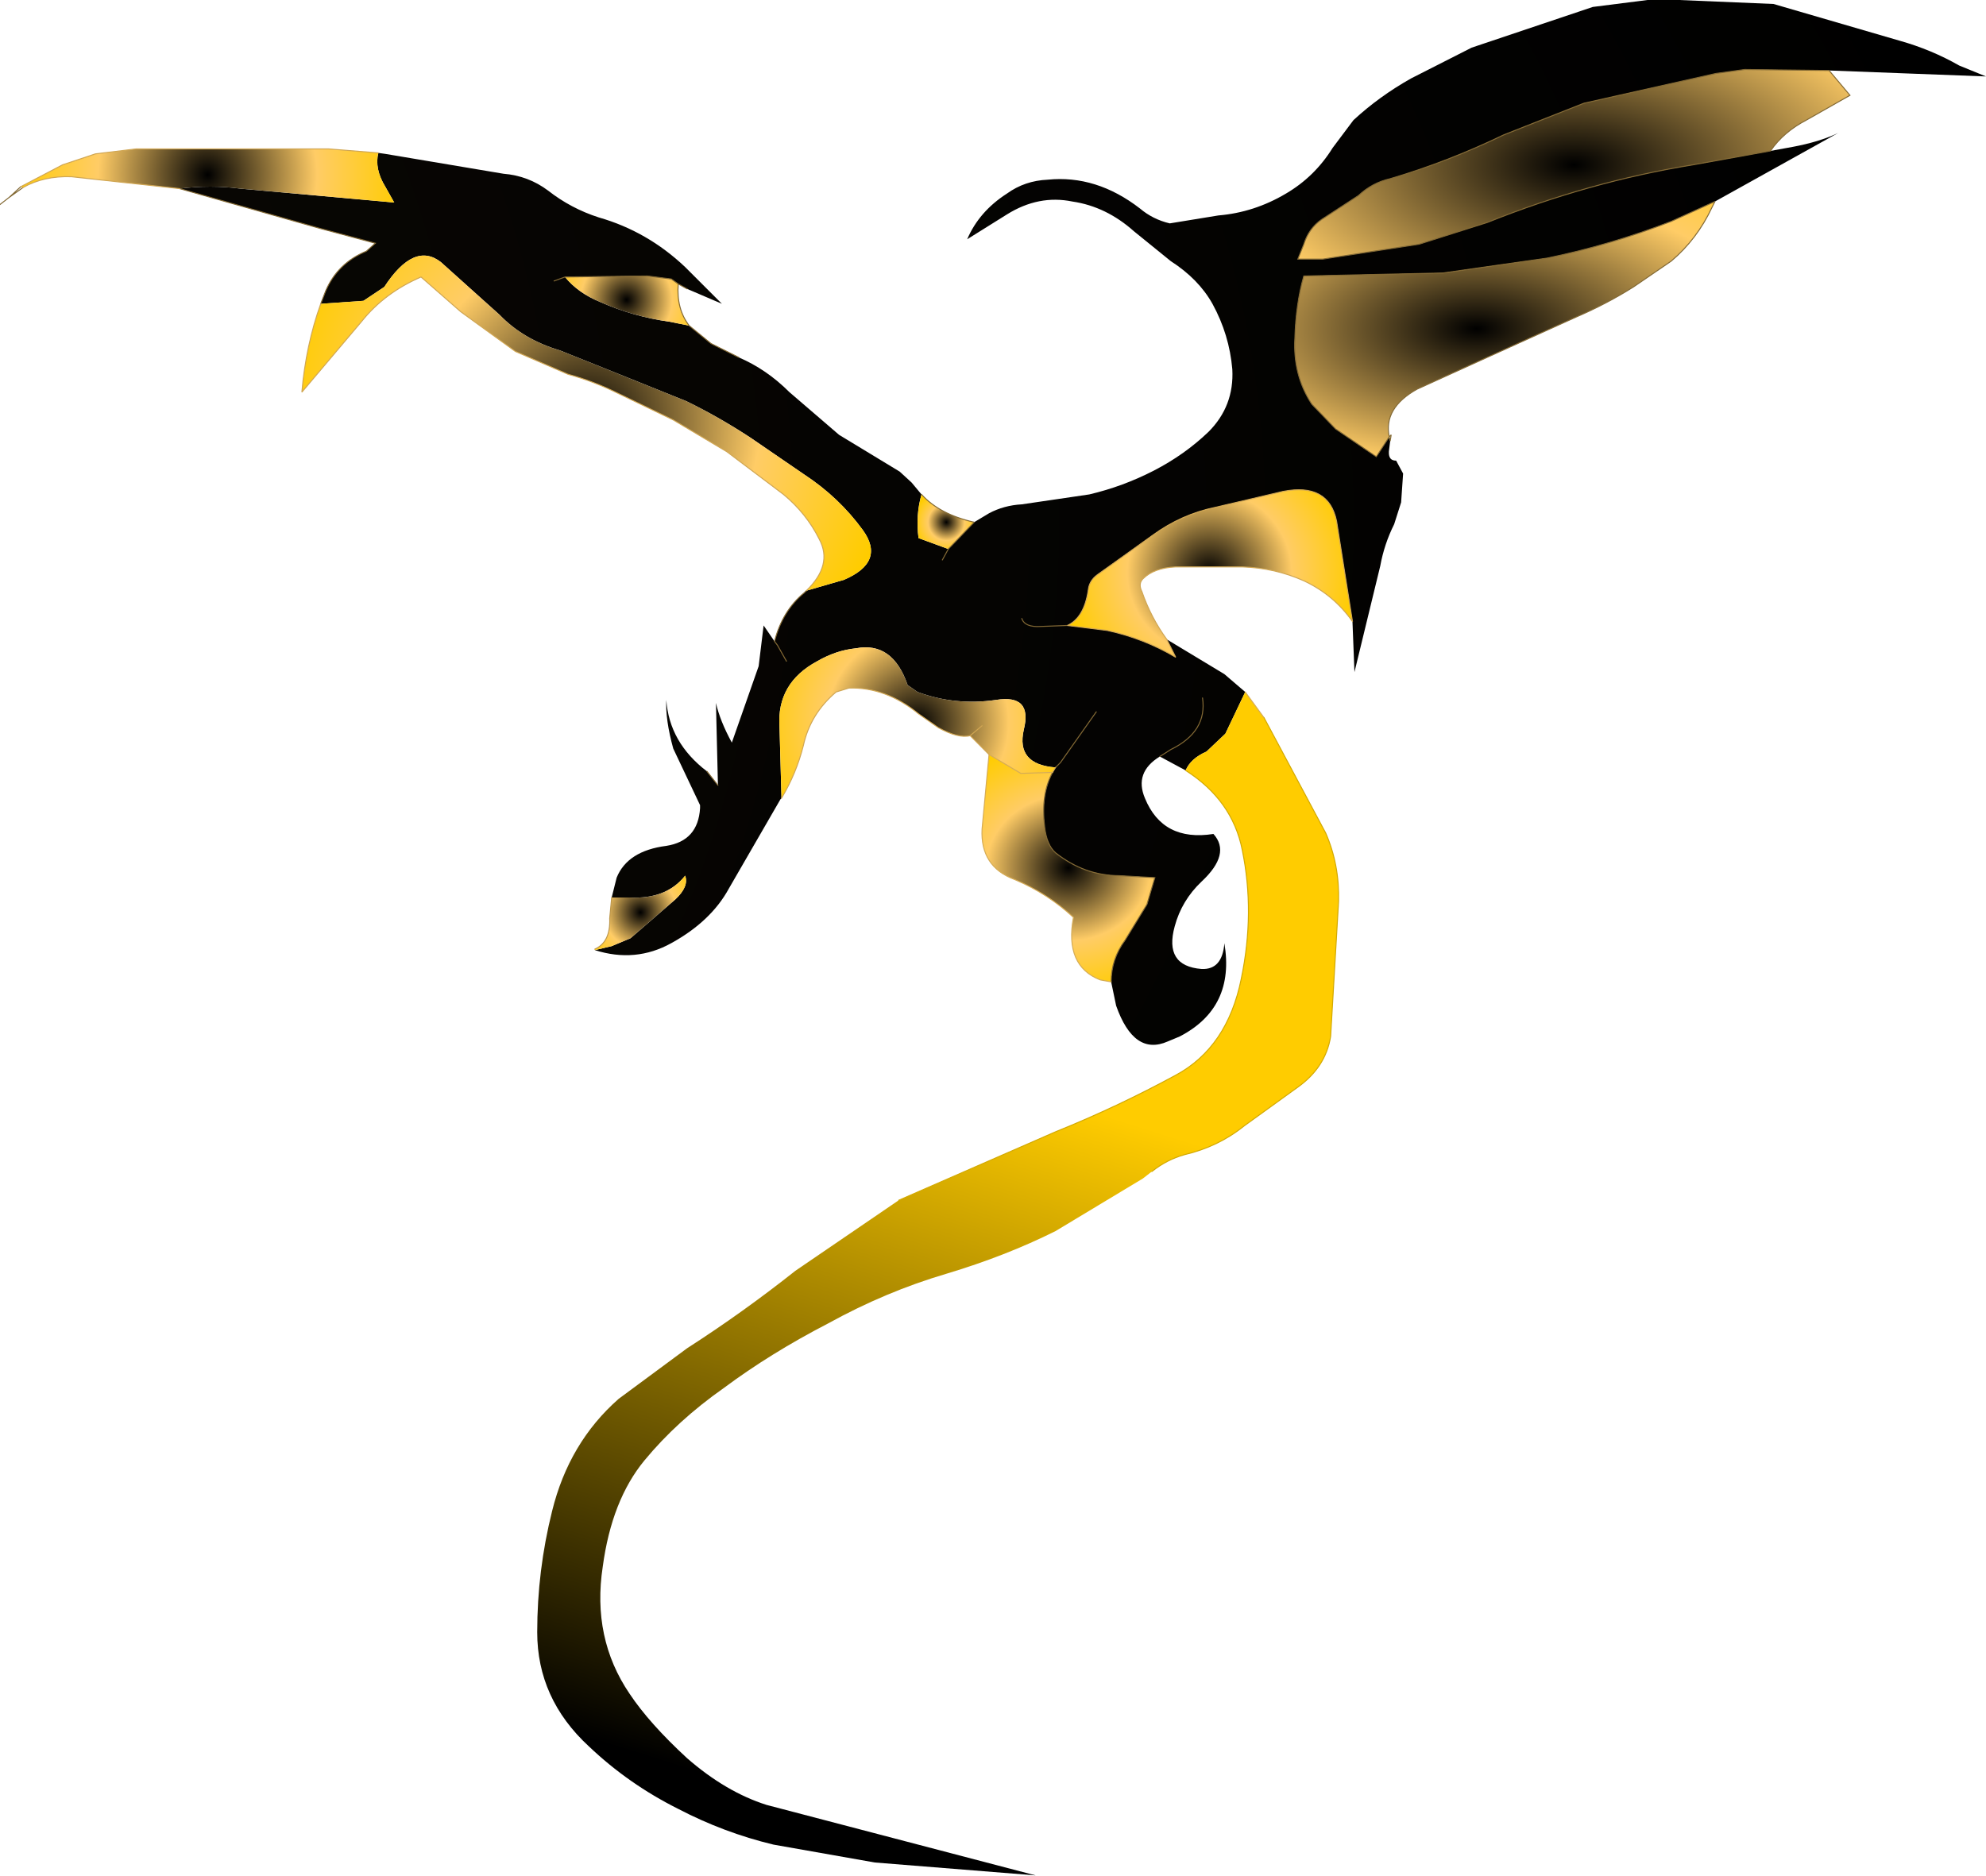 <svg xmlns="http://www.w3.org/2000/svg" viewBox="0 0.1 100.0 94.5" width="100" height="94.5"><defs><radialGradient gradientUnits="userSpaceOnUse" r="819.2" cx="0" cy="0" spreadMethod="pad" gradientTransform="matrix(.037 0 0 .018 79.25 8.4)" id="a"><stop offset="0"/><stop offset=".561" stop-color="#fc6"/><stop offset="1" stop-color="#fc0"/></radialGradient><radialGradient gradientUnits="userSpaceOnUse" r="819.2" cx="0" cy="0" fx="87942.4" fy="0" spreadMethod="repeat" gradientTransform="matrix(.062 0 0 .062 54.55 26.35)" id="b"><stop offset="0"/><stop offset=".561" stop-color="#fc6"/><stop offset="1" stop-color="#fc0"/></radialGradient><radialGradient gradientUnits="userSpaceOnUse" r="819.2" cx="0" cy="0" spreadMethod="pad" gradientTransform="matrix(.031 0 0 .015 74.35 16.65)" id="c"><stop offset="0"/><stop offset=".561" stop-color="#fc6"/><stop offset="1" stop-color="#fc0"/></radialGradient><radialGradient gradientUnits="userSpaceOnUse" r="819.2" cx="0" cy="0" spreadMethod="pad" gradientTransform="matrix(.009 0 0 .009 60.9 28.95)" id="d"><stop offset="0"/><stop offset=".561" stop-color="#fc6"/><stop offset="1" stop-color="#fc0"/></radialGradient><radialGradient gradientUnits="userSpaceOnUse" r="819.2" cx="0" cy="0" spreadMethod="pad" gradientTransform="matrix(.01 0 0 .01 46.2 36.5)" id="e"><stop offset="0"/><stop offset=".561" stop-color="#fc6"/><stop offset="1" stop-color="#fc0"/></radialGradient><radialGradient gradientUnits="userSpaceOnUse" r="819.2" cx="0" cy="0" spreadMethod="pad" gradientTransform="matrix(.009 0 0 .008 53.8 43.8)" id="f"><stop offset="0"/><stop offset=".561" stop-color="#fc6"/><stop offset="1" stop-color="#fc0"/></radialGradient><radialGradient gradientUnits="userSpaceOnUse" r="819.2" cx="0" cy="0" spreadMethod="pad" gradientTransform="matrix(.012 0 0 .012 10.45 8.9)" id="g"><stop offset="0"/><stop offset=".561" stop-color="#fc6"/><stop offset="1" stop-color="#fc0"/></radialGradient><radialGradient gradientUnits="userSpaceOnUse" r="819.2" cx="0" cy="0" spreadMethod="pad" gradientTransform="matrix(.019 0 0 .019 29.55 21.4)" id="h"><stop offset="0"/><stop offset=".561" stop-color="#fc6"/><stop offset="1" stop-color="#fc0"/></radialGradient><radialGradient gradientUnits="userSpaceOnUse" r="819.2" cx="0" cy="0" spreadMethod="pad" gradientTransform="matrix(.002 0 0 .002 47.65 26.4)" id="i"><stop offset="0"/><stop offset=".561" stop-color="#fc6"/><stop offset="1" stop-color="#fc0"/></radialGradient><radialGradient gradientUnits="userSpaceOnUse" r="819.2" cx="0" cy="0" spreadMethod="pad" gradientTransform="matrix(.005 0 0 .005 31.55 15.2)" id="j"><stop offset="0"/><stop offset=".561" stop-color="#fc6"/><stop offset="1" stop-color="#fc0"/></radialGradient><radialGradient gradientUnits="userSpaceOnUse" r="819.2" cx="0" cy="0" spreadMethod="pad" gradientTransform="matrix(.004 0 0 .004 32.25 46.05)" id="k"><stop offset="0"/><stop offset=".561" stop-color="#fc6"/><stop offset="1" stop-color="#fc0"/></radialGradient><linearGradient gradientUnits="userSpaceOnUse" x1="-819.2" x2="819.2" gradientTransform="matrix(.025 -.08 .035 .011 68.5 27.9)" id="l"><stop offset="0"/><stop offset=".275" stop-color="#fc0"/></linearGradient></defs><path fill="url(#a)" d="M92.1 3.65l1.05 1.25-2.2 1.25q-1.15.6-1.8 1.55l-3.9.7Q80 9.25 74.9 11.3l-3.45 1.1-4.85.75h-1.25l.3-.75q.25-.8.9-1.25l1.85-1.2q.7-.65 1.6-.85 2.9-.85 5.7-2.2l4.05-1.6 6.65-1.5 1.45-.2 4.25.05"/><path fill="url(#b)" d="M92.1 3.65l-4.25-.05-1.45.2-6.65 1.5-4.05 1.6Q72.9 8.25 70 9.1q-.9.2-1.6.85l-1.85 1.2q-.65.45-.9 1.25l-.3.75h1.25l4.85-.75 3.45-1.1Q80 9.25 85.25 8.4l3.9-.7 1.1-.2q1.35-.25 2.3-.7l-6.2 3.45-2.2 1q-3.1 1.2-6.25 1.85l-5.25.75-7 .15q-.4 1.4-.45 3.15-.1 1.85.85 3.3l1.2 1.25 2.05 1.4.65-1 .05.2-.05.4q-.1.6.35.6l.35.65-.1 1.45-.35 1.1q-.5 1-.7 2.1l-1.3 5.35-.1-2.55-.8-5.05q-.4-1.95-2.7-1.5l-3.4.8q-1.7.35-3.15 1.4l-2.8 2q-.4.3-.45.75-.2 1.4-1.05 1.8l2 .25q1.85.4 3.45 1.35l-.45-.9 2.9 1.75 1.05.9-1 2.1-.95.9q-.8.35-1.05.95l-1.3-.7q-1.3.8-.75 2.1.9 2.2 3.45 1.8.9 1-.6 2.4-1 .95-1.35 2.25-.55 2 1.35 2.15 1.05.05 1.15-1.3.55 3.25-2.25 4.7l-.6.25q-1.7.75-2.6-1.8l-.25-1.2q0-1.15.7-2.1l1.1-1.8.4-1.35-1.8-.1q-1.75 0-3.2-1.15-.45-.4-.55-1.3-.2-1.65.4-2.75l.15-.25q-2-.15-1.6-1.9.45-1.8-1.4-1.5-2.05.3-3.95-.4l-.5-.35q-.75-2.2-2.6-1.85-1 .1-1.95.65-2.05 1.1-1.9 3.3l.1 3.6-.05.05-2.6 4.5q-.9 1.65-2.9 2.75-1.8 1-3.85.35l.85-.2.95-.4L34 45.4q.7-.65.5-1.2-.95 1.2-2.8 1.1h-.9l.25-1q.55-1.35 2.5-1.6 1.6-.25 1.7-1.9v-.15L33.9 37.8q-.4-1.45-.35-2.45.15 2.15 2.05 3.6l.55.7-.1-4.15q.2.9.8 2l1.35-3.85.25-2.05.55.8q.4-1.55 1.5-2.45l.1-.1 1.9-.55q2.1-.9.95-2.5-1.2-1.65-2.95-2.8l-2.7-1.85q-1.6-1.05-3.25-1.85l-6.35-2.55q-1.85-.55-3.05-1.8L22.2 13.3q-1.35-1.05-2.85 1.25l-1.05.7-2.15.15.25-.65q.6-1.4 2.05-2l.45-.4-2.8-.75-7.05-2q1.55-.2 3.05 0l7.75.7-.45-.8q-.55-.9-.35-1.7l.35.05 5.95 1q1.25.1 2.25.85 1.15.9 2.55 1.35 2.45.7 4.35 2.5l1.85 1.85-1.75-.75-.45-.25-.35-.25-1.2-.15-4.15.05q.65.8 1.75 1.25 1.7.75 3.5 1l1 .2 1.1.9 1.4.7q1.4.6 2.55 1.75l2.5 2.15 3.05 1.85.6.55.5.6q-.3 1.05-.15 2.2l1.5.55 1.3-1.35.75-.45q.75-.4 1.65-.45l3.4-.5q1.7-.4 3.25-1.2 1.55-.8 2.75-1.95 1.3-1.3 1.2-3.15-.15-1.75-1-3.3-.7-1.25-2.1-2.15l-1.85-1.5q-1.4-1.25-3.1-1.5-1.7-.35-3.3.65l-2 1.25q.6-1.4 2-2.3.9-.65 2.05-.7 2.45-.25 4.65 1.45.65.55 1.5.75l2.45-.4q1.8-.15 3.4-1.1Q66.2 9 67.1 7.55l1.05-1.4q1.3-1.2 2.9-2.1L74.1 2.5 80.2.45l3.15-.4L89.3.3l6.35 1.85q1.6.45 3 1.25l1.35.55-7.9-.3M47.45 28.3l.3-.55-.3.55m4 2.95q.15.45.95.4l1.35-.05-1.35.05q-.8.05-.95-.4m3.75 4.7l-1.8 2.55-.25.25.25-.25 1.8-2.55m5.35-.7q.25 1.7-1.6 2.6l-.55.35.55-.35q1.85-.9 1.6-2.6m-32.65-21l.55-.2-.55.2M39.6 33.4l-.45-.8-.15-.2.15.2.45.8"/><path fill="url(#c)" d="M86.35 10.25l-.15.3q-.75 1.6-2.05 2.7l-1.9 1.3q-1.35.85-2.85 1.5l-8.05 3.65q-1.7.95-1.4 2.4l-.65 1-2.05-1.4-1.2-1.25q-.95-1.45-.85-3.3.05-1.75.45-3.15l7-.15 5.25-.75q3.15-.65 6.25-1.85l2.2-1"/><path fill="url(#d)" d="M68.1 31.4q-.95-1.35-2.45-2.05-1.45-.65-3.1-.7H59.2q-1.1.05-1.65.6-.25.25-.05.65.45 1.3 1.25 2.4l.45.9q-1.6-.95-3.45-1.35l-2-.25q.85-.4 1.05-1.8.05-.45.45-.75l2.8-2q1.45-1.05 3.15-1.4l3.4-.8q2.3-.45 2.7 1.5l.8 5.05"/><path fill="url(#e)" d="M49.8 38.1l-.95-.95q-.6.15-1.6-.4l-1-.7q-1.65-1.35-3.5-1.3l-.65.2q-1.3 1.1-1.65 2.7-.35 1.4-1.1 2.65l-.1-3.6q-.15-2.2 1.9-3.3.95-.55 1.95-.65 1.85-.35 2.6 1.85l.5.35q1.9.7 3.95.4 1.85-.3 1.4 1.5-.4 1.75 1.6 1.9L53 39l-1.6.05-1.6-.95m-.35-1.45l-.6.5.6-.5"/><path fill="url(#f)" d="M55.95 49.55l-.55-.1q-1.8-.7-1.35-3.15-1.3-1.2-2.95-1.9-1.75-.65-1.65-2.55l.35-3.75 1.6.95L53 39q-.6 1.1-.4 2.75.1.9.55 1.3 1.45 1.15 3.2 1.15l1.8.1-.4 1.35-1.1 1.8q-.7.95-.7 2.1"/><path fill="url(#g)" d="M9.05 9.6L3.6 9q-1.4-.05-2.45.55l-.1-.05 2.1-1.1 1.65-.55 2.05-.25h9.7l2.5.2q-.2.8.35 1.7l.45.8-7.75-.7q-1.5-.2-3.05 0"/><path fill="url(#h)" d="M40.6 29.85q1.35-1.3.65-2.6-.65-1.3-1.8-2.25l-2.85-2.15-2.7-1.6-2.7-1.3q-1.3-.65-2.6-1l-2.65-1.15-2.75-2-2-1.75q-1.85.8-3 2.25l-3 3.55q.2-2.35.95-4.45l2.15-.15 1.05-.7q1.5-2.3 2.85-1.25l2.95 2.65q1.2 1.25 3.05 1.8l6.35 2.55q1.65.8 3.25 1.85L40.5 24q1.75 1.15 2.95 2.8 1.15 1.6-.95 2.5l-1.9.55"/><path fill="url(#i)" d="M46.4 25q.9 1 2.65 1.4l-1.3 1.35-1.5-.55q-.15-1.15.15-2.2"/><path fill="url(#j)" d="M34.7 16.5l-1-.2q-1.8-.25-3.5-1-1.1-.45-1.75-1.25L32.6 14l1.2.15.35.25q-.1 1.25.55 2.1"/><path fill="url(#k)" d="M29.95 47.95v-.05q.8-.35.75-1.55l.1-1.05h.9q1.85.1 2.8-1.1.2.55-.5 1.2l-2.25 1.95-.95.4-.85.2"/><path fill="url(#l)" d="M62.7 34.95l.95 1.3 3.1 5.8q.7 1.6.65 3.45l-.4 6.8q-.25 1.55-1.65 2.55l-2.7 1.95q-1.3 1.05-3 1.45-.9.25-1.65.85l-.45.35-4.4 2.65q-2.5 1.25-5.5 2.15-3.05.9-5.95 2.5-2.9 1.5-5.25 3.25-2.35 1.65-4 3.65T30.35 79q-.55 3.6 1.35 6.4 1 1.5 2.9 3.25 1.95 1.7 4 2.35l13.55 3.55-8.1-.65-5.1-.9q-2.5-.6-4.8-1.8-2.5-1.25-4.5-3.15-2.6-2.4-2.6-5.75 0-3.1.75-6.1.85-3.45 3.35-5.65L34.6 68q2.8-1.8 5.45-3.9l5.2-3.55 7.9-3.45q3.1-1.25 6.05-2.85 2.6-1.4 3.3-4.85.7-3.35.05-6.5-.5-2.5-2.85-4 .25-.6 1.05-.95l.95-.9 1-2.1"/><path fill="none" stroke="#836934" stroke-width=".05" stroke-linecap="round" stroke-miterlimit="3" d="M92.1 3.65l1.05 1.25-2.2 1.25q-1.15.6-1.8 1.55l-3.9.7Q80 9.25 74.9 11.3l-3.45 1.1-4.85.75h-1.25l.3-.75q.25-.8.9-1.25l1.85-1.2q.7-.65 1.6-.85 2.9-.85 5.7-2.2l4.05-1.6 6.65-1.5 1.45-.2 4.25.05m-5.75 6.6l-.15.3q-.75 1.6-2.05 2.7l-1.9 1.3q-1.35.85-2.85 1.5l-8.05 3.65q-1.7.95-1.4 2.4l.1-.1-.05.3M35.6 38.95l.55.7M39 32.4q.4-1.55 1.5-2.45l.1-.1M16.15 15.4l.25-.65q.6-1.4 2.05-2l.45-.4-2.8-.75-7.05-2m-7.9-.05l-.7.5-.45.35m69.95 11.7l-.65 1-2.05-1.4-1.2-1.25q-.95-1.45-.85-3.3.05-1.75.45-3.15l7-.15 5.25-.75q3.15-.65 6.25-1.85l2.2-1M69.95 22.1l.05.2M46.4 25q.9 1 2.65 1.4l-1.3 1.35-.3.55m6.3 3.3l-1.35.05q-.8.05-.95-.4m6.95 6.95l.55-.35q1.85-.9 1.6-2.6m-7.4 3.5l.25-.25 1.8-2.55m.75 13.6q0-1.15.7-2.1l1.1-1.8.4-1.35-1.8-.1q-1.75 0-3.2-1.15-.45-.4-.55-1.3-.2-1.65.4-2.75M34.7 16.5q-.65-.85-.55-2.1l-.35-.25-1.2-.15-4.15.05-.55.2m6.8 2.25l1.1.9 1.4.7m-3.05-3.7l.45.25M1.05 9.5l-.6.55M39 32.4l.15.2.45.8"/><path fill="none" stroke="#D0A653" stroke-width=".05" stroke-linecap="round" stroke-miterlimit="3" d="M68.1 31.4q-.95-1.35-2.45-2.05-1.45-.65-3.1-.7H59.2q-1.1.05-1.65.6-.25.25-.05.65.45 1.3 1.25 2.4m-8.95 5.8l-.95-.95q-.6.15-1.6-.4l-1-.7q-1.65-1.35-3.5-1.3l-.65.2q-1.3 1.1-1.65 2.7-.35 1.4-1.1 2.65m1.25-10.45q1.35-1.3.65-2.6-.65-1.3-1.8-2.25l-2.85-2.15-2.7-1.6-2.7-1.3q-1.3-.65-2.6-1l-2.65-1.15-2.75-2-2-1.75q-1.85.8-3 2.25l-3 3.55q.2-2.35.95-4.45m-7.1-5.8L3.6 9q-1.4-.05-2.45.55M68.1 31.4l-.8-5.05q-.4-1.95-2.7-1.5l-3.4.8q-1.7.35-3.15 1.4l-2.8 2q-.4.3-.45.75-.2 1.4-1.05 1.8l2 .25q1.85.4 3.45 1.35l-.45-.9M53 39l.15-.25m-4.3-1.6l.6-.5M19.05 7.8l-2.5-.2h-9.7l-2.05.25-1.65.55-2.1 1.1"/><path fill="none" stroke="#D5AB55" stroke-width=".05" stroke-linecap="round" stroke-miterlimit="3" d="M62.7 34.95l.95 1.3m-7.7 13.3l-.55-.1q-1.8-.7-1.35-3.15-1.3-1.2-2.95-1.9-1.75-.65-1.65-2.55l.35-3.75m3.2.9l-1.6.05-1.6-.95"/><path fill="none" stroke="#BE984C" stroke-width=".05" stroke-linecap="round" stroke-miterlimit="3" d="M29.95 47.9q.8-.35.75-1.55l.1-1.05"/><path fill="none" stroke="#D3A900" stroke-width=".05" stroke-linecap="round" stroke-miterlimit="3" d="M63.65 36.25l3.1 5.8q.7 1.6.65 3.45l-.4 6.8q-.25 1.55-1.65 2.55l-2.7 1.95q-1.3 1.05-3 1.45-.9.25-1.65.85m-12.75 1.45l7.9-3.45q3.1-1.25 6.05-2.85 2.6-1.4 3.3-4.85.7-3.35.05-6.5-.5-2.5-2.85-4"/></svg>